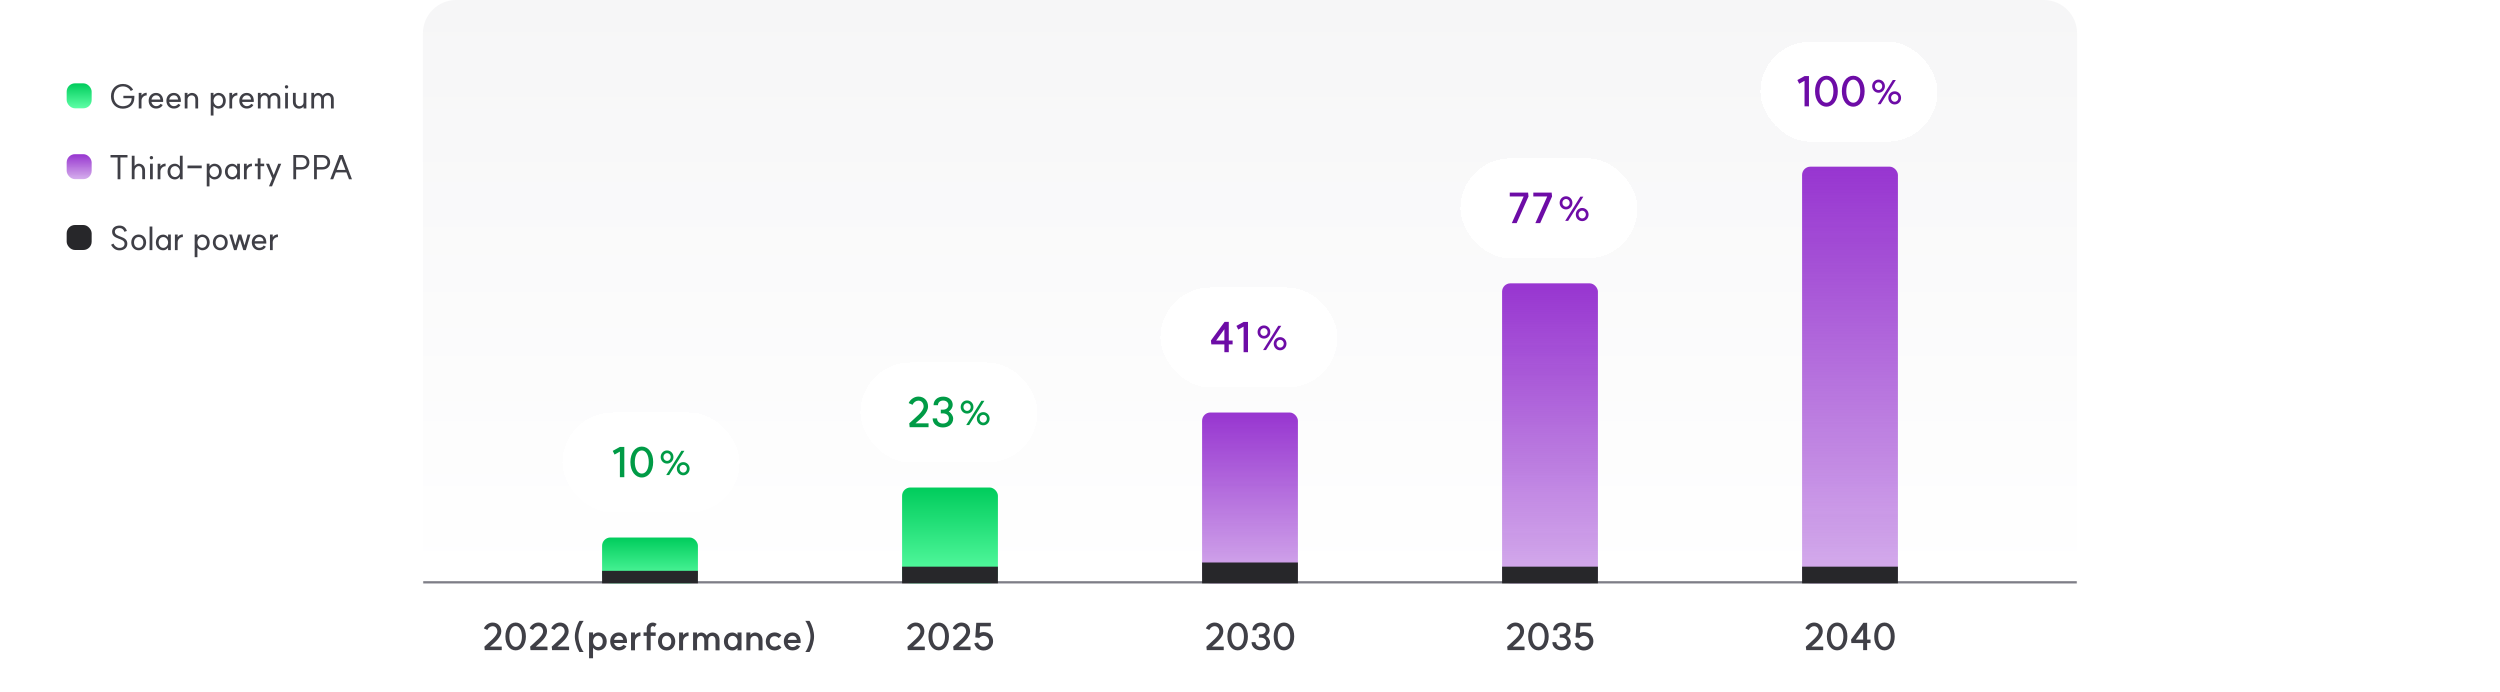 <svg width="1200" height="332" viewBox="0 0 1200 332" fill="none" xmlns="http://www.w3.org/2000/svg">
<path d="M0 316C0 324.837 7.163 332 16 332H1184C1192.84 332 1200 324.837 1200 316V16C1200 7.163 1192.84 0 1184 0H16C7.163 0 0 7.163 0 16V316Z" fill="white"/>
<mask id="path-2-inside-1_4155_2458" fill="white">
<path d="M203 16C203 7.163 210.163 0 219 0H981C989.837 0 997 7.163 997 16V280H203V16Z"/>
</mask>
<path d="M203 16C203 7.163 210.163 0 219 0H981C989.837 0 997 7.163 997 16V280H203V16Z" fill="url(#paint0_linear_4155_2458)"/>
<path d="M203 0H997H203ZM997 281H203V279H997V281ZM203 280V0V280ZM997 0V280V0Z" fill="#71717A" mask="url(#path-2-inside-1_4155_2458)"/>
<rect x="289" y="258" width="46" height="22" rx="4" fill="url(#paint1_linear_4155_2458)"/>
<rect x="289" y="274" width="46" height="6" fill="#27272A"/>
<path d="M232.504 310.38C235.132 307.86 238.714 305.304 238.714 303.09C238.714 301.614 237.778 300.57 236.446 300.57C235.42 300.57 234.394 301.308 233.926 302.37L232.252 301.632C232.972 299.976 234.718 298.824 236.446 298.824C238.912 298.824 240.622 300.588 240.622 303.09C240.622 305.844 237.634 308.292 235.204 310.38H240.838V312.054H232.684L232.504 310.38ZM247.519 310.488C249.319 310.488 250.525 308.472 250.525 305.502C250.525 302.514 249.319 300.498 247.519 300.498C245.719 300.498 244.495 302.514 244.495 305.502C244.495 308.472 245.719 310.488 247.519 310.488ZM242.587 305.502C242.587 301.578 244.621 298.824 247.519 298.824C250.399 298.824 252.433 301.578 252.433 305.502C252.433 309.408 250.399 312.18 247.519 312.18C244.621 312.18 242.587 309.408 242.587 305.502ZM254.459 310.38C257.087 307.86 260.669 305.304 260.669 303.09C260.669 301.614 259.733 300.57 258.401 300.57C257.375 300.57 256.349 301.308 255.881 302.37L254.207 301.632C254.927 299.976 256.673 298.824 258.401 298.824C260.867 298.824 262.577 300.588 262.577 303.09C262.577 305.844 259.589 308.292 257.159 310.38H262.793V312.054H254.639L254.459 310.38ZM264.83 310.38C267.458 307.86 271.04 305.304 271.04 303.09C271.04 301.614 270.104 300.57 268.772 300.57C267.746 300.57 266.72 301.308 266.252 302.37L264.578 301.632C265.298 299.976 267.044 298.824 268.772 298.824C271.238 298.824 272.948 300.588 272.948 303.09C272.948 305.844 269.96 308.292 267.53 310.38H273.164V312.054H265.01L264.83 310.38ZM275.921 305.502C275.921 303.162 276.839 300.084 278.135 298.032H280.151C278.675 300.066 277.649 303.144 277.649 305.502C277.649 307.86 278.675 310.938 280.151 312.972H278.135C276.839 310.92 275.921 307.842 275.921 305.502ZM287.032 310.596C288.418 310.596 289.318 309.516 289.318 307.878C289.318 306.24 288.418 305.16 287.032 305.16C285.736 305.16 284.674 306.366 284.674 307.878C284.674 309.39 285.736 310.596 287.032 310.596ZM282.748 315.96V303.558H284.656V304.818C285.34 303.918 286.474 303.558 287.14 303.558C289.534 303.558 291.226 305.34 291.226 307.878C291.226 310.434 289.534 312.216 287.14 312.216C286.456 312.216 285.34 311.838 284.656 310.938V315.96H282.748ZM297.02 312.198C294.59 312.198 292.88 310.416 292.88 307.896C292.88 305.358 294.59 303.576 297.02 303.576C299.684 303.576 300.53 305.754 300.584 305.898C301.106 307.122 300.944 308.49 300.944 308.634H294.752C294.968 309.786 295.94 310.578 297.02 310.578C298.442 310.578 299.018 309.75 299.162 309.498L300.692 310.182C300.278 311.154 299.072 312.198 297.02 312.198ZM294.752 307.122H299.144C298.964 306.06 298.352 305.196 297.02 305.196C295.868 305.196 294.968 306.006 294.752 307.122ZM302.888 312.162V303.576H304.796V304.836C305.372 304.026 306.416 303.486 307.424 303.54V305.304C305.894 305.232 304.796 306.582 304.796 307.896V312.162H302.888ZM312.326 312.162H310.418V305.232H308.906V303.54H310.418V301.74C310.418 300.156 311.516 298.95 313.1 298.842C313.838 298.788 314.756 299.076 315.188 299.508L314.216 300.912C313.82 300.57 313.568 300.498 313.262 300.534C312.704 300.588 312.326 301.056 312.326 301.74V303.54H314.738V305.232H312.326V312.162ZM319.977 310.596C321.309 310.596 322.209 309.534 322.209 307.896C322.209 306.276 321.309 305.196 319.977 305.196C318.645 305.196 317.745 306.258 317.745 307.896C317.745 309.534 318.627 310.596 319.977 310.596ZM315.837 307.896C315.837 305.358 317.547 303.558 319.977 303.558C322.407 303.558 324.117 305.358 324.117 307.896C324.117 310.416 322.407 312.234 319.977 312.234C317.547 312.234 315.837 310.416 315.837 307.896ZM325.968 312.162V303.576H327.876V304.836C328.452 304.026 329.496 303.486 330.504 303.54V305.304C328.974 305.232 327.876 306.582 327.876 307.896V312.162H325.968ZM343.452 307.284C343.452 306.06 342.786 305.25 341.814 305.25C340.716 305.25 339.978 306.096 339.978 307.194V312.162H338.052V307.284C338.052 306.06 337.404 305.25 336.45 305.25C335.352 305.25 334.578 306.186 334.578 307.392V312.162H332.67V303.576H334.578V304.746C335.082 304.062 335.82 303.594 336.63 303.594C337.656 303.594 338.664 304.242 339.168 305.142C339.762 304.242 340.914 303.594 341.94 303.594C343.974 303.594 345.378 305.106 345.378 307.212V312.162H343.452V307.284ZM351.546 312.234C349.17 312.234 347.478 310.434 347.478 307.914C347.478 305.394 349.17 303.594 351.546 303.594C352.392 303.594 353.328 303.99 354.012 304.8V303.576H355.92V312.162H354.012V311.01C353.328 311.874 352.392 312.234 351.546 312.234ZM349.386 307.914C349.386 309.534 350.304 310.614 351.672 310.614C352.932 310.614 354.012 309.48 354.03 307.914C354.012 306.348 352.932 305.214 351.672 305.214C350.304 305.214 349.386 306.276 349.386 307.914ZM364.111 307.428C364.111 306.06 363.409 305.232 362.221 305.232C361.051 305.25 360.151 306.168 360.169 307.428V312.162H358.261V303.576H360.169V304.746C360.709 304.08 361.627 303.594 362.455 303.594C364.075 303.594 366.019 304.656 366.019 307.356V312.162H364.111V307.428ZM371.862 310.398C372.528 310.398 373.302 310.056 373.788 309.516L375.102 310.83C374.364 311.64 373.014 312.216 371.934 312.216C369.378 312.216 367.578 310.416 367.578 307.896C367.578 305.358 369.378 303.558 371.934 303.558C373.068 303.558 374.328 304.134 375.102 304.962L373.788 306.258C373.302 305.718 372.528 305.376 371.862 305.376C370.44 305.376 369.486 306.366 369.486 307.896C369.486 309.408 370.44 310.398 371.862 310.398ZM380.376 312.198C377.946 312.198 376.236 310.416 376.236 307.896C376.236 305.358 377.946 303.576 380.376 303.576C383.04 303.576 383.886 305.754 383.94 305.898C384.462 307.122 384.3 308.49 384.3 308.634H378.108C378.324 309.786 379.296 310.578 380.376 310.578C381.798 310.578 382.374 309.75 382.518 309.498L384.048 310.182C383.634 311.154 382.428 312.198 380.376 312.198ZM378.108 307.122H382.5C382.32 306.06 381.708 305.196 380.376 305.196C379.224 305.196 378.324 306.006 378.108 307.122ZM390.753 305.502C390.753 307.842 389.853 310.902 388.557 312.972H386.541C387.999 310.956 389.025 307.86 389.025 305.502C389.025 303.144 387.999 300.048 386.541 298.032H388.557C389.853 300.102 390.753 303.162 390.753 305.502Z" fill="#3F3F46"/>
<rect x="433" y="234" width="46" height="46" rx="4" fill="url(#paint2_linear_4155_2458)"/>
<rect x="433" y="272" width="46" height="8" fill="#27272A"/>
<path d="M435.575 310.38C438.203 307.86 441.785 305.304 441.785 303.09C441.785 301.614 440.849 300.57 439.517 300.57C438.491 300.57 437.465 301.308 436.997 302.37L435.323 301.632C436.043 299.976 437.789 298.824 439.517 298.824C441.983 298.824 443.693 300.588 443.693 303.09C443.693 305.844 440.705 308.292 438.275 310.38H443.909V312.054H435.755L435.575 310.38ZM450.59 310.488C452.39 310.488 453.596 308.472 453.596 305.502C453.596 302.514 452.39 300.498 450.59 300.498C448.79 300.498 447.566 302.514 447.566 305.502C447.566 308.472 448.79 310.488 450.59 310.488ZM445.658 305.502C445.658 301.578 447.692 298.824 450.59 298.824C453.47 298.824 455.504 301.578 455.504 305.502C455.504 309.408 453.47 312.18 450.59 312.18C447.692 312.18 445.658 309.408 445.658 305.502ZM457.53 310.38C460.158 307.86 463.74 305.304 463.74 303.09C463.74 301.614 462.804 300.57 461.472 300.57C460.446 300.57 459.42 301.308 458.952 302.37L457.278 301.632C457.998 299.976 459.744 298.824 461.472 298.824C463.938 298.824 465.648 300.588 465.648 303.09C465.648 305.844 462.66 308.292 460.23 310.38H465.864V312.054H457.71L457.53 310.38ZM470.061 306.186L468.153 305.952L468.603 298.95H475.605V300.624H470.439L470.223 303.828C470.817 303.558 471.483 303.396 472.077 303.396C474.777 303.396 476.685 305.214 476.685 307.788C476.685 310.398 474.777 312.234 472.077 312.234C469.953 312.234 468.117 310.812 467.649 308.796L469.503 308.364C469.773 309.57 470.835 310.434 472.077 310.434C473.661 310.434 474.777 309.336 474.777 307.788C474.777 306.276 473.661 305.196 472.077 305.196C471.411 305.196 470.583 305.61 470.061 306.186Z" fill="#3F3F46"/>
<rect x="577" y="198" width="46" height="82" rx="4" fill="url(#paint3_linear_4155_2458)"/>
<rect x="577" y="270" width="46" height="10" fill="#27272A"/>
<path d="M579.065 310.38C581.693 307.86 585.275 305.304 585.275 303.09C585.275 301.614 584.339 300.57 583.007 300.57C581.981 300.57 580.955 301.308 580.487 302.37L578.813 301.632C579.533 299.976 581.279 298.824 583.007 298.824C585.473 298.824 587.183 300.588 587.183 303.09C587.183 305.844 584.195 308.292 581.765 310.38H587.399V312.054H579.245L579.065 310.38ZM594.08 310.488C595.88 310.488 597.086 308.472 597.086 305.502C597.086 302.514 595.88 300.498 594.08 300.498C592.28 300.498 591.056 302.514 591.056 305.502C591.056 308.472 592.28 310.488 594.08 310.488ZM589.148 305.502C589.148 301.578 591.182 298.824 594.08 298.824C596.96 298.824 598.994 301.578 598.994 305.502C598.994 309.408 596.96 312.18 594.08 312.18C591.182 312.18 589.148 309.408 589.148 305.502ZM607.716 305.286C608.886 305.97 609.624 307.248 609.624 308.346C609.624 310.578 607.788 312.162 605.178 312.162C602.586 312.162 600.75 310.542 600.75 308.238H602.658C602.658 309.552 603.702 310.47 605.178 310.47C606.69 310.47 607.77 309.552 607.77 308.238C607.77 306.978 606.708 306.078 605.214 306.078H604.278V304.476H605.232C606.6 304.476 607.572 303.666 607.572 302.514C607.572 301.344 606.636 300.534 605.304 300.534C603.972 300.534 603.054 301.362 603.054 302.532H601.146C601.146 300.354 602.856 298.842 605.304 298.842C607.716 298.842 609.426 300.318 609.426 302.406C609.426 303.414 608.778 304.602 607.716 305.286ZM616.299 310.488C618.099 310.488 619.305 308.472 619.305 305.502C619.305 302.514 618.099 300.498 616.299 300.498C614.499 300.498 613.275 302.514 613.275 305.502C613.275 308.472 614.499 310.488 616.299 310.488ZM611.367 305.502C611.367 301.578 613.401 298.824 616.299 298.824C619.179 298.824 621.213 301.578 621.213 305.502C621.213 309.408 619.179 312.18 616.299 312.18C613.401 312.18 611.367 309.408 611.367 305.502Z" fill="#3F3F46"/>
<rect x="721" y="136" width="46" height="144" rx="4" fill="url(#paint4_linear_4155_2458)"/>
<rect x="721" y="272" width="46" height="8" fill="#27272A"/>
<path d="M723.443 310.38C726.071 307.86 729.653 305.304 729.653 303.09C729.653 301.614 728.717 300.57 727.385 300.57C726.359 300.57 725.333 301.308 724.865 302.37L723.191 301.632C723.911 299.976 725.657 298.824 727.385 298.824C729.851 298.824 731.561 300.588 731.561 303.09C731.561 305.844 728.573 308.292 726.143 310.38H731.777V312.054H723.623L723.443 310.38ZM738.458 310.488C740.258 310.488 741.464 308.472 741.464 305.502C741.464 302.514 740.258 300.498 738.458 300.498C736.658 300.498 735.434 302.514 735.434 305.502C735.434 308.472 736.658 310.488 738.458 310.488ZM733.526 305.502C733.526 301.578 735.56 298.824 738.458 298.824C741.338 298.824 743.372 301.578 743.372 305.502C743.372 309.408 741.338 312.18 738.458 312.18C735.56 312.18 733.526 309.408 733.526 305.502ZM752.094 305.286C753.264 305.97 754.002 307.248 754.002 308.346C754.002 310.578 752.166 312.162 749.556 312.162C746.964 312.162 745.128 310.542 745.128 308.238H747.036C747.036 309.552 748.08 310.47 749.556 310.47C751.068 310.47 752.148 309.552 752.148 308.238C752.148 306.978 751.086 306.078 749.592 306.078H748.656V304.476H749.61C750.978 304.476 751.95 303.666 751.95 302.514C751.95 301.344 751.014 300.534 749.682 300.534C748.35 300.534 747.432 301.362 747.432 302.532H745.524C745.524 300.354 747.234 298.842 749.682 298.842C752.094 298.842 753.804 300.318 753.804 302.406C753.804 303.414 753.156 304.602 752.094 305.286ZM758.193 306.186L756.285 305.952L756.735 298.95H763.737V300.624H758.571L758.355 303.828C758.949 303.558 759.615 303.396 760.209 303.396C762.909 303.396 764.817 305.214 764.817 307.788C764.817 310.398 762.909 312.234 760.209 312.234C758.085 312.234 756.249 310.812 755.781 308.796L757.635 308.364C757.905 309.57 758.967 310.434 760.209 310.434C761.793 310.434 762.909 309.336 762.909 307.788C762.909 306.276 761.793 305.196 760.209 305.196C759.543 305.196 758.715 305.61 758.193 306.186Z" fill="#3F3F46"/>
<rect x="865" y="80" width="46" height="200" rx="4" fill="url(#paint5_linear_4155_2458)"/>
<rect x="865" y="272" width="46" height="8" fill="#27272A"/>
<path d="M866.81 310.38C869.438 307.86 873.02 305.304 873.02 303.09C873.02 301.614 872.084 300.57 870.752 300.57C869.726 300.57 868.7 301.308 868.232 302.37L866.558 301.632C867.278 299.976 869.024 298.824 870.752 298.824C873.218 298.824 874.928 300.588 874.928 303.09C874.928 305.844 871.94 308.292 869.51 310.38H875.144V312.054H866.99L866.81 310.38ZM881.825 310.488C883.625 310.488 884.831 308.472 884.831 305.502C884.831 302.514 883.625 300.498 881.825 300.498C880.025 300.498 878.801 302.514 878.801 305.502C878.801 308.472 880.025 310.488 881.825 310.488ZM876.893 305.502C876.893 301.578 878.927 298.824 881.825 298.824C884.705 298.824 886.739 301.578 886.739 305.502C886.739 309.408 884.705 312.18 881.825 312.18C878.927 312.18 876.893 309.408 876.893 305.502ZM896.217 298.95V307.014H897.873V308.67H896.217V312.054H894.309V308.67H888.675L888.495 307.014L894.399 298.95H896.217ZM890.763 307.014H894.309V302.136L890.763 307.014ZM904.554 310.488C906.354 310.488 907.56 308.472 907.56 305.502C907.56 302.514 906.354 300.498 904.554 300.498C902.754 300.498 901.53 302.514 901.53 305.502C901.53 308.472 902.754 310.488 904.554 310.488ZM899.622 305.502C899.622 301.578 901.656 298.824 904.554 298.824C907.434 298.824 909.468 301.578 909.468 305.502C909.468 309.408 907.434 312.18 904.554 312.18C901.656 312.18 899.622 309.408 899.622 305.502Z" fill="#3F3F46"/>
<g filter="url(#filter0_d_4155_2458)">
<rect x="270" y="194" width="85" height="48" rx="24" fill="white" shape-rendering="crispEdges"/>
<path d="M299.67 210.52V225.06L297.55 225.04V212.78L294.99 214.2L294.11 212.42L297.57 210.52H299.67ZM308.069 223.32C310.069 223.32 311.409 221.08 311.409 217.78C311.409 214.46 310.069 212.22 308.069 212.22C306.069 212.22 304.709 214.46 304.709 217.78C304.709 221.08 306.069 223.32 308.069 223.32ZM302.589 217.78C302.589 213.42 304.849 210.36 308.069 210.36C311.269 210.36 313.529 213.42 313.529 217.78C313.529 222.12 311.269 225.2 308.069 225.2C304.849 225.2 302.589 222.12 302.589 217.78Z" fill="#009B46"/>
<path d="M319.785 224.016L327.049 212.4H328.505L321.209 224.016H319.785ZM317.129 215.376C317.129 213.6 318.473 212.208 320.201 212.208C321.913 212.208 323.257 213.6 323.257 215.376C323.257 217.136 321.913 218.528 320.201 218.528C318.473 218.528 317.129 217.136 317.129 215.376ZM318.441 215.376C318.441 216.4 319.209 217.232 320.201 217.232C321.193 217.232 321.961 216.4 321.961 215.376C321.961 214.336 321.193 213.52 320.201 213.52C319.209 213.52 318.441 214.336 318.441 215.376ZM324.889 220.976C324.889 219.216 326.233 217.824 327.961 217.824C329.673 217.824 331.017 219.216 331.017 220.976C331.017 222.752 329.673 224.144 327.961 224.144C326.233 224.144 324.889 222.752 324.889 220.976ZM326.201 220.976C326.201 222.016 326.969 222.848 327.961 222.848C328.953 222.848 329.721 222.016 329.721 220.976C329.721 219.952 328.953 219.12 327.961 219.12C326.969 219.12 326.201 219.952 326.201 220.976Z" fill="#009B46"/>
</g>
<g filter="url(#filter1_d_4155_2458)">
<rect x="557" y="134" width="85" height="48" rx="24" fill="white" shape-rendering="crispEdges"/>
<path d="M589.818 150.5V159.46H591.658V161.3H589.818V165.06H587.698V161.3H581.438L581.238 159.46L587.798 150.5H589.818ZM583.758 159.46H587.698V154.04L583.758 159.46ZM599.041 150.52V165.06L596.921 165.04V152.78L594.361 154.2L593.481 152.42L596.941 150.52H599.041Z" fill="#6D0CA6"/>
<path d="M606.285 164.016L613.549 152.4H615.005L607.709 164.016H606.285ZM603.629 155.376C603.629 153.6 604.973 152.208 606.701 152.208C608.413 152.208 609.757 153.6 609.757 155.376C609.757 157.136 608.413 158.528 606.701 158.528C604.973 158.528 603.629 157.136 603.629 155.376ZM604.941 155.376C604.941 156.4 605.709 157.232 606.701 157.232C607.693 157.232 608.461 156.4 608.461 155.376C608.461 154.336 607.693 153.52 606.701 153.52C605.709 153.52 604.941 154.336 604.941 155.376ZM611.389 160.976C611.389 159.216 612.733 157.824 614.461 157.824C616.173 157.824 617.517 159.216 617.517 160.976C617.517 162.752 616.173 164.144 614.461 164.144C612.733 164.144 611.389 162.752 611.389 160.976ZM612.701 160.976C612.701 162.016 613.469 162.848 614.461 162.848C615.453 162.848 616.221 162.016 616.221 160.976C616.221 159.952 615.453 159.12 614.461 159.12C613.469 159.12 612.701 159.952 612.701 160.976Z" fill="#6D0CA6"/>
</g>
<g filter="url(#filter2_d_4155_2458)">
<rect x="413" y="170" width="85" height="48" rx="24" fill="white" shape-rendering="crispEdges"/>
<path d="M436.44 199.2C439.36 196.4 443.34 193.56 443.34 191.1C443.34 189.46 442.3 188.3 440.82 188.3C439.68 188.3 438.54 189.12 438.02 190.3L436.16 189.48C436.96 187.64 438.9 186.36 440.82 186.36C443.56 186.36 445.46 188.32 445.46 191.1C445.46 194.16 442.14 196.88 439.44 199.2H445.7V201.06H436.64L436.44 199.2ZM455.404 193.54C456.704 194.3 457.524 195.72 457.524 196.94C457.524 199.42 455.484 201.18 452.584 201.18C449.704 201.18 447.664 199.38 447.664 196.82H449.784C449.784 198.28 450.944 199.3 452.584 199.3C454.264 199.3 455.464 198.28 455.464 196.82C455.464 195.42 454.284 194.42 452.624 194.42H451.584V192.64H452.644C454.164 192.64 455.244 191.74 455.244 190.46C455.244 189.16 454.204 188.26 452.724 188.26C451.244 188.26 450.224 189.18 450.224 190.48H448.104C448.104 188.06 450.004 186.38 452.724 186.38C455.404 186.38 457.304 188.02 457.304 190.34C457.304 191.46 456.584 192.78 455.404 193.54Z" fill="#009B46"/>
<path d="M463.785 200.016L471.049 188.4H472.505L465.209 200.016H463.785ZM461.129 191.376C461.129 189.6 462.473 188.208 464.201 188.208C465.913 188.208 467.257 189.6 467.257 191.376C467.257 193.136 465.913 194.528 464.201 194.528C462.473 194.528 461.129 193.136 461.129 191.376ZM462.441 191.376C462.441 192.4 463.209 193.232 464.201 193.232C465.193 193.232 465.961 192.4 465.961 191.376C465.961 190.336 465.193 189.52 464.201 189.52C463.209 189.52 462.441 190.336 462.441 191.376ZM468.889 196.976C468.889 195.216 470.233 193.824 471.961 193.824C473.673 193.824 475.017 195.216 475.017 196.976C475.017 198.752 473.673 200.144 471.961 200.144C470.233 200.144 468.889 198.752 468.889 196.976ZM470.201 196.976C470.201 198.016 470.969 198.848 471.961 198.848C472.953 198.848 473.721 198.016 473.721 196.976C473.721 195.952 472.953 195.12 471.961 195.12C470.969 195.12 470.201 195.952 470.201 196.976Z" fill="#009B46"/>
</g>
<g filter="url(#filter3_d_4155_2458)">
<rect x="701" y="72" width="85" height="48" rx="24" fill="white" shape-rendering="crispEdges"/>
<path d="M727.983 103.1H725.663L731.363 90.3L724.683 90.32V88.44H733.483L733.683 90.3L727.983 103.1ZM739.291 103.1H736.971L742.671 90.3L735.991 90.32V88.44H744.791L744.991 90.3L739.291 103.1Z" fill="#6D0CA6"/>
<path d="M751.285 102.016L758.549 90.4H760.005L752.709 102.016H751.285ZM748.629 93.376C748.629 91.6 749.973 90.208 751.701 90.208C753.413 90.208 754.757 91.6 754.757 93.376C754.757 95.136 753.413 96.528 751.701 96.528C749.973 96.528 748.629 95.136 748.629 93.376ZM749.941 93.376C749.941 94.4 750.709 95.232 751.701 95.232C752.693 95.232 753.461 94.4 753.461 93.376C753.461 92.336 752.693 91.52 751.701 91.52C750.709 91.52 749.941 92.336 749.941 93.376ZM756.389 98.976C756.389 97.216 757.733 95.824 759.461 95.824C761.173 95.824 762.517 97.216 762.517 98.976C762.517 100.752 761.173 102.144 759.461 102.144C757.733 102.144 756.389 100.752 756.389 98.976ZM757.701 98.976C757.701 100.016 758.469 100.848 759.461 100.848C760.453 100.848 761.221 100.016 761.221 98.976C761.221 97.952 760.453 97.12 759.461 97.12C758.469 97.12 757.701 97.952 757.701 98.976Z" fill="#6D0CA6"/>
</g>
<g filter="url(#filter4_d_4155_2458)">
<rect x="845" y="16" width="85" height="48" rx="24" fill="white" shape-rendering="crispEdges"/>
<path d="M868.298 32.52V47.06L866.178 47.04V34.78L863.618 36.2L862.738 34.42L866.198 32.52H868.298ZM876.698 45.32C878.698 45.32 880.038 43.08 880.038 39.78C880.038 36.46 878.698 34.22 876.698 34.22C874.698 34.22 873.338 36.46 873.338 39.78C873.338 43.08 874.698 45.32 876.698 45.32ZM871.218 39.78C871.218 35.42 873.478 32.36 876.698 32.36C879.898 32.36 882.158 35.42 882.158 39.78C882.158 44.12 879.898 47.2 876.698 47.2C873.478 47.2 871.218 44.12 871.218 39.78ZM889.569 45.32C891.569 45.32 892.909 43.08 892.909 39.78C892.909 36.46 891.569 34.22 889.569 34.22C887.569 34.22 886.209 36.46 886.209 39.78C886.209 43.08 887.569 45.32 889.569 45.32ZM884.089 39.78C884.089 35.42 886.349 32.36 889.569 32.36C892.769 32.36 895.029 35.42 895.029 39.78C895.029 44.12 892.769 47.2 889.569 47.2C886.349 47.2 884.089 44.12 884.089 39.78Z" fill="#6D0CA6"/>
<path d="M901.285 46.016L908.549 34.4H910.005L902.709 46.016H901.285ZM898.629 37.376C898.629 35.6 899.973 34.208 901.701 34.208C903.413 34.208 904.757 35.6 904.757 37.376C904.757 39.136 903.413 40.528 901.701 40.528C899.973 40.528 898.629 39.136 898.629 37.376ZM899.941 37.376C899.941 38.4 900.709 39.232 901.701 39.232C902.693 39.232 903.461 38.4 903.461 37.376C903.461 36.336 902.693 35.52 901.701 35.52C900.709 35.52 899.941 36.336 899.941 37.376ZM906.389 42.976C906.389 41.216 907.733 39.824 909.461 39.824C911.173 39.824 912.517 41.216 912.517 42.976C912.517 44.752 911.173 46.144 909.461 46.144C907.733 46.144 906.389 44.752 906.389 42.976ZM907.701 42.976C907.701 44.016 908.469 44.848 909.461 44.848C910.453 44.848 911.221 44.016 911.221 42.976C911.221 41.952 910.453 41.12 909.461 41.12C908.469 41.12 907.701 41.952 907.701 42.976Z" fill="#6D0CA6"/>
</g>
<rect x="32" y="40" width="12" height="12" rx="4" fill="url(#paint6_linear_4155_2458)"/>
<path d="M64.496 45.984C64.496 46.384 64.48 46.896 64.48 46.944C64.48 50.256 62.144 52.112 59.008 52.176C55.648 52.176 53.264 49.712 53.264 46.224C53.264 42.736 55.648 40.288 59.008 40.288C62.64 40.288 63.888 43.104 63.888 43.104L62.72 43.664C62.72 43.664 61.776 41.472 59.008 41.472C56.416 41.472 54.608 43.424 54.608 46.224C54.608 49.04 56.416 50.992 59.008 50.992C61.408 50.912 63.184 49.68 63.2 47.136H59.216V45.984H64.496ZM66.589 52.048V44.592H67.917V45.824C68.413 45.024 69.421 44.48 70.413 44.528V45.808C69.053 45.76 67.917 46.944 67.917 48.256V52.048H66.589ZM74.918 52.112C72.822 52.112 71.35 50.544 71.35 48.352C71.35 46.144 72.822 44.592 74.918 44.592C77.222 44.592 77.925 46.448 77.99 46.624C78.438 47.776 78.293 48.88 78.293 48.928H72.694C72.885 50.112 73.814 50.944 74.918 50.944C76.389 50.944 76.933 50.016 77.046 49.84L78.102 50.384C77.734 51.216 76.677 52.112 74.918 52.112ZM72.694 47.792L76.998 47.776C76.853 46.64 76.293 45.76 74.918 45.76C73.781 45.76 72.885 46.592 72.694 47.792ZM83.433 52.112C81.337 52.112 79.865 50.544 79.865 48.352C79.865 46.144 81.337 44.592 83.433 44.592C85.737 44.592 86.441 46.448 86.505 46.624C86.953 47.776 86.809 48.88 86.809 48.928H81.209C81.401 50.112 82.329 50.944 83.433 50.944C84.905 50.944 85.449 50.016 85.561 49.84L86.617 50.384C86.249 51.216 85.193 52.112 83.433 52.112ZM81.209 47.792L85.513 47.776C85.369 46.64 84.809 45.76 83.433 45.76C82.297 45.76 81.401 46.592 81.209 47.792ZM93.773 47.76C93.773 46.56 93.069 45.776 92.013 45.776C90.829 45.776 89.997 46.688 89.997 47.76V52.048H88.669V44.592H89.997V45.68C90.509 45.04 91.341 44.592 92.077 44.592C93.709 44.592 95.101 45.712 95.101 47.664V52.048H93.773V47.76ZM104.772 50.96C106.132 50.96 107.044 49.904 107.044 48.352C107.044 46.816 106.132 45.744 104.772 45.744C103.54 45.744 102.5 46.928 102.5 48.352C102.5 49.792 103.54 50.96 104.772 50.96ZM101.156 55.456V44.576H102.484V45.84C103.044 44.992 104.068 44.576 104.82 44.576C106.9 44.576 108.372 46.144 108.372 48.352C108.372 50.576 106.9 52.144 104.82 52.144C104.036 52.144 103.044 51.664 102.484 50.864V55.456H101.156ZM110.105 52.048V44.592H111.433V45.824C111.929 45.024 112.937 44.48 113.929 44.528V45.808C112.569 45.76 111.433 46.944 111.433 48.256V52.048H110.105ZM118.433 52.112C116.337 52.112 114.865 50.544 114.865 48.352C114.865 46.144 116.337 44.592 118.433 44.592C120.737 44.592 121.441 46.448 121.505 46.624C121.953 47.776 121.809 48.88 121.809 48.928H116.209C116.401 50.112 117.329 50.944 118.433 50.944C119.905 50.944 120.449 50.016 120.561 49.84L121.617 50.384C121.249 51.216 120.193 52.112 118.433 52.112ZM116.209 47.792L120.513 47.776C120.369 46.64 119.809 45.76 118.433 45.76C117.297 45.76 116.401 46.592 116.209 47.792ZM133.205 47.6C133.205 46.512 132.565 45.776 131.637 45.776C130.565 45.776 129.829 46.48 129.829 47.472V52.048H128.485V47.6C128.485 46.512 127.861 45.776 126.949 45.776C125.861 45.776 125.109 46.688 125.109 47.744V52.048H123.781V44.592H125.109V45.664C125.557 45.024 126.293 44.592 126.997 44.592C127.925 44.592 128.837 45.152 129.269 45.968C129.765 45.152 130.741 44.592 131.669 44.592C133.349 44.592 134.549 45.792 134.549 47.504V52.048H133.205V47.6ZM136.874 44.576H138.202V52.048H136.874V44.576ZM136.73 41.68C136.73 41.216 137.066 40.88 137.546 40.88C138.01 40.88 138.346 41.216 138.346 41.68C138.346 42.16 138.01 42.496 137.546 42.496C137.066 42.496 136.73 42.16 136.73 41.68ZM141.951 48.928C141.951 50.112 142.671 50.976 143.711 50.976C144.895 50.976 145.711 50.224 145.711 49.04V44.592H147.055V52.048H145.711V51.104C145.215 51.744 144.383 52.16 143.631 52.16C141.871 52.16 140.607 50.832 140.607 49.04V44.592H141.951V48.928ZM158.861 47.6C158.861 46.512 158.221 45.776 157.293 45.776C156.221 45.776 155.485 46.48 155.485 47.472V52.048H154.141V47.6C154.141 46.512 153.517 45.776 152.605 45.776C151.517 45.776 150.765 46.688 150.765 47.744V52.048H149.437V44.592H150.765V45.664C151.213 45.024 151.949 44.592 152.653 44.592C153.581 44.592 154.493 45.152 154.925 45.968C155.421 45.152 156.397 44.592 157.325 44.592C159.005 44.592 160.205 45.792 160.205 47.504V52.048H158.861V47.6Z" fill="#3F3F46"/>
<rect x="32" y="74" width="12" height="12" rx="4" fill="url(#paint7_linear_4155_2458)"/>
<path d="M61.2 74.4V75.584H57.792V86.048H56.448V75.584H53.04V74.4H61.2ZM68.273 81.904C68.273 80.624 67.602 79.744 66.594 79.744C65.505 79.744 64.594 80.848 64.594 82.144V86H63.249V74.752H64.594V79.68C65.041 79.024 65.793 78.56 66.594 78.56C68.353 78.56 69.618 79.92 69.618 81.792V86H68.273V81.904ZM72.015 78.576H73.343V86.048H72.015V78.576ZM71.871 75.68C71.871 75.216 72.207 74.88 72.687 74.88C73.151 74.88 73.487 75.216 73.487 75.68C73.487 76.16 73.151 76.496 72.687 76.496C72.207 76.496 71.871 76.16 71.871 75.68ZM75.667 86.048V78.592H76.995V79.824C77.491 79.024 78.499 78.48 79.491 78.528V79.808C78.131 79.76 76.995 80.944 76.995 82.256V86.048H75.667ZM83.98 86.144C81.9 86.144 80.428 84.576 80.428 82.352C80.428 80.144 81.9 78.576 83.98 78.576C84.78 78.576 85.724 78.944 86.348 79.888V74.752H87.676V86.048H86.348V84.832C85.708 85.744 84.78 86.144 83.98 86.144ZM81.756 82.352C81.756 83.904 82.684 84.976 84.044 84.976C85.276 84.976 86.348 83.808 86.348 82.352C86.348 80.928 85.276 79.744 84.044 79.744C82.684 79.744 81.756 80.816 81.756 82.352ZM89.994 79.44H96.826V80.768H89.994V79.44ZM102.85 84.96C104.21 84.96 105.122 83.904 105.122 82.352C105.122 80.816 104.21 79.744 102.85 79.744C101.618 79.744 100.578 80.928 100.578 82.352C100.578 83.792 101.618 84.96 102.85 84.96ZM99.234 89.456V78.576H100.562V79.84C101.122 78.992 102.146 78.576 102.898 78.576C104.978 78.576 106.45 80.144 106.45 82.352C106.45 84.576 104.978 86.144 102.898 86.144C102.114 86.144 101.122 85.664 100.562 84.864V89.456H99.234ZM111.511 86.144C109.447 86.144 107.975 84.576 107.975 82.384C107.975 80.176 109.447 78.608 111.511 78.608C112.311 78.608 113.191 79.008 113.831 79.872V78.592H115.159V86.048H113.831V84.848C113.175 85.792 112.311 86.144 111.511 86.144ZM109.303 82.384C109.303 83.904 110.231 84.976 111.559 84.976C112.759 84.976 113.831 83.888 113.847 82.384C113.831 80.88 112.759 79.776 111.559 79.776C110.231 79.776 109.303 80.832 109.303 82.384ZM117.105 86.048V78.592H118.433V79.824C118.929 79.024 119.937 78.48 120.929 78.528V79.808C119.569 79.76 118.433 80.944 118.433 82.256V86.048H117.105ZM123.706 86.048V79.76H122.346V78.576H123.706V76H125.05V78.576H126.81V79.76H125.05V86.048H123.706ZM130.572 89.44H129.116L130.684 85.616L127.676 78.592H129.132L131.388 84.032L133.548 78.592H134.988L130.572 89.44ZM144.862 80.192C146.238 80.192 147.198 79.232 147.198 77.888C147.198 76.544 146.222 75.584 144.846 75.584H142.126L142.142 80.192H144.862ZM140.798 86.048V74.4H144.894C147.022 74.4 148.51 75.84 148.51 77.888C148.51 79.92 147.022 81.36 144.894 81.36H142.142V86.048H140.798ZM154.815 80.192C156.191 80.192 157.151 79.232 157.151 77.888C157.151 76.544 156.175 75.584 154.799 75.584H152.079L152.095 80.192H154.815ZM150.751 86.048V74.4H154.847C156.975 74.4 158.463 75.84 158.463 77.888C158.463 79.92 156.975 81.36 154.847 81.36H152.095V86.048H150.751ZM164.558 74.4L168.942 86.048H167.518L166.286 82.752H161.214L159.934 86.048H158.51L162.974 74.4H164.558ZM161.646 81.584H165.838L163.774 76.096L161.646 81.584Z" fill="#3F3F46"/>
<rect x="32" y="108" width="12" height="12" rx="4" fill="#27272A"/>
<path d="M54.416 116.912C55.024 118.128 56.048 118.992 57.248 118.992C58.816 119.024 59.792 118.224 59.792 116.976C59.792 114 53.808 115.248 53.808 111.2C53.808 109.328 55.376 108.256 57.456 108.272C59.056 108.304 60.352 109.152 60.912 110.848L59.712 111.264C59.36 110.128 58.496 109.472 57.44 109.456C56.096 109.44 55.136 110.08 55.136 111.2C55.136 114.144 61.12 112.944 61.12 116.992C61.12 118.912 59.616 120.208 57.232 120.176C55.536 120.144 54.24 119.2 53.28 117.52L54.416 116.912ZM66.558 118.96C67.886 118.96 68.798 117.904 68.798 116.368C68.798 114.832 67.886 113.76 66.558 113.76C65.246 113.76 64.334 114.816 64.334 116.368C64.334 117.92 65.23 118.96 66.558 118.96ZM63.006 116.368C63.006 114.16 64.478 112.576 66.558 112.576C68.654 112.576 70.142 114.16 70.142 116.368C70.142 118.56 68.654 120.144 66.558 120.144C64.478 120.144 63.006 118.56 63.006 116.368ZM71.807 108.752H73.135V120.048H71.807V108.752ZM78.354 120.144C76.29 120.144 74.818 118.576 74.818 116.384C74.818 114.176 76.29 112.608 78.354 112.608C79.154 112.608 80.034 113.008 80.674 113.872V112.592H82.002V120.048H80.674V118.848C80.018 119.792 79.154 120.144 78.354 120.144ZM76.146 116.384C76.146 117.904 77.074 118.976 78.402 118.976C79.602 118.976 80.674 117.888 80.69 116.384C80.674 114.88 79.602 113.776 78.402 113.776C77.074 113.776 76.146 114.832 76.146 116.384ZM83.948 120.048V112.592H85.276V113.824C85.772 113.024 86.781 112.48 87.772 112.528V113.808C86.412 113.76 85.276 114.944 85.276 116.256V120.048H83.948ZM97.053 118.96C98.413 118.96 99.325 117.904 99.325 116.352C99.325 114.816 98.413 113.744 97.053 113.744C95.821 113.744 94.781 114.928 94.781 116.352C94.781 117.792 95.821 118.96 97.053 118.96ZM93.437 123.456V112.576H94.765V113.84C95.325 112.992 96.349 112.576 97.101 112.576C99.181 112.576 100.653 114.144 100.653 116.352C100.653 118.576 99.181 120.144 97.101 120.144C96.317 120.144 95.325 119.664 94.765 118.864V123.456H93.437ZM105.73 118.96C107.058 118.96 107.97 117.904 107.97 116.368C107.97 114.832 107.058 113.76 105.73 113.76C104.418 113.76 103.506 114.816 103.506 116.368C103.506 117.92 104.402 118.96 105.73 118.96ZM102.178 116.368C102.178 114.16 103.65 112.576 105.73 112.576C107.826 112.576 109.314 114.16 109.314 116.368C109.314 118.56 107.826 120.144 105.73 120.144C103.65 120.144 102.178 118.56 102.178 116.368ZM120.21 112.592L118.002 120.048H116.786L115.154 114.832L113.554 120.048H112.338L110.082 112.592H111.458L112.962 117.776L114.466 112.592H115.81L117.378 117.792L118.834 112.592H120.21ZM124.433 120.112C122.337 120.112 120.865 118.544 120.865 116.352C120.865 114.144 122.337 112.592 124.433 112.592C126.737 112.592 127.441 114.448 127.505 114.624C127.953 115.776 127.809 116.88 127.809 116.928H122.209C122.401 118.112 123.329 118.944 124.433 118.944C125.905 118.944 126.449 118.016 126.561 117.84L127.617 118.384C127.249 119.216 126.193 120.112 124.433 120.112ZM122.209 115.792L126.513 115.776C126.369 114.64 125.809 113.76 124.433 113.76C123.297 113.76 122.401 114.592 122.209 115.792ZM129.589 120.048V112.592H130.917V113.824C131.413 113.024 132.421 112.48 133.413 112.528V113.808C132.053 113.76 130.917 114.944 130.917 116.256V120.048H129.589Z" fill="#3F3F46"/>
<defs>
<filter id="filter0_d_4155_2458" x="255" y="183" width="115" height="78" filterUnits="userSpaceOnUse" color-interpolation-filters="sRGB">
<feFlood flood-opacity="0" result="BackgroundImageFix"/>
<feColorMatrix in="SourceAlpha" type="matrix" values="0 0 0 0 0 0 0 0 0 0 0 0 0 0 0 0 0 0 127 0" result="hardAlpha"/>
<feOffset dy="4"/>
<feGaussianBlur stdDeviation="7.5"/>
<feComposite in2="hardAlpha" operator="out"/>
<feColorMatrix type="matrix" values="0 0 0 0 0 0 0 0 0 0 0 0 0 0 0 0 0 0 0.15 0"/>
<feBlend mode="normal" in2="BackgroundImageFix" result="effect1_dropShadow_4155_2458"/>
<feBlend mode="normal" in="SourceGraphic" in2="effect1_dropShadow_4155_2458" result="shape"/>
</filter>
<filter id="filter1_d_4155_2458" x="542" y="123" width="115" height="78" filterUnits="userSpaceOnUse" color-interpolation-filters="sRGB">
<feFlood flood-opacity="0" result="BackgroundImageFix"/>
<feColorMatrix in="SourceAlpha" type="matrix" values="0 0 0 0 0 0 0 0 0 0 0 0 0 0 0 0 0 0 127 0" result="hardAlpha"/>
<feOffset dy="4"/>
<feGaussianBlur stdDeviation="7.5"/>
<feComposite in2="hardAlpha" operator="out"/>
<feColorMatrix type="matrix" values="0 0 0 0 0 0 0 0 0 0 0 0 0 0 0 0 0 0 0.15 0"/>
<feBlend mode="normal" in2="BackgroundImageFix" result="effect1_dropShadow_4155_2458"/>
<feBlend mode="normal" in="SourceGraphic" in2="effect1_dropShadow_4155_2458" result="shape"/>
</filter>
<filter id="filter2_d_4155_2458" x="398" y="159" width="115" height="78" filterUnits="userSpaceOnUse" color-interpolation-filters="sRGB">
<feFlood flood-opacity="0" result="BackgroundImageFix"/>
<feColorMatrix in="SourceAlpha" type="matrix" values="0 0 0 0 0 0 0 0 0 0 0 0 0 0 0 0 0 0 127 0" result="hardAlpha"/>
<feOffset dy="4"/>
<feGaussianBlur stdDeviation="7.5"/>
<feComposite in2="hardAlpha" operator="out"/>
<feColorMatrix type="matrix" values="0 0 0 0 0 0 0 0 0 0 0 0 0 0 0 0 0 0 0.15 0"/>
<feBlend mode="normal" in2="BackgroundImageFix" result="effect1_dropShadow_4155_2458"/>
<feBlend mode="normal" in="SourceGraphic" in2="effect1_dropShadow_4155_2458" result="shape"/>
</filter>
<filter id="filter3_d_4155_2458" x="686" y="61" width="115" height="78" filterUnits="userSpaceOnUse" color-interpolation-filters="sRGB">
<feFlood flood-opacity="0" result="BackgroundImageFix"/>
<feColorMatrix in="SourceAlpha" type="matrix" values="0 0 0 0 0 0 0 0 0 0 0 0 0 0 0 0 0 0 127 0" result="hardAlpha"/>
<feOffset dy="4"/>
<feGaussianBlur stdDeviation="7.5"/>
<feComposite in2="hardAlpha" operator="out"/>
<feColorMatrix type="matrix" values="0 0 0 0 0 0 0 0 0 0 0 0 0 0 0 0 0 0 0.15 0"/>
<feBlend mode="normal" in2="BackgroundImageFix" result="effect1_dropShadow_4155_2458"/>
<feBlend mode="normal" in="SourceGraphic" in2="effect1_dropShadow_4155_2458" result="shape"/>
</filter>
<filter id="filter4_d_4155_2458" x="830" y="5" width="115" height="78" filterUnits="userSpaceOnUse" color-interpolation-filters="sRGB">
<feFlood flood-opacity="0" result="BackgroundImageFix"/>
<feColorMatrix in="SourceAlpha" type="matrix" values="0 0 0 0 0 0 0 0 0 0 0 0 0 0 0 0 0 0 127 0" result="hardAlpha"/>
<feOffset dy="4"/>
<feGaussianBlur stdDeviation="7.5"/>
<feComposite in2="hardAlpha" operator="out"/>
<feColorMatrix type="matrix" values="0 0 0 0 0 0 0 0 0 0 0 0 0 0 0 0 0 0 0.15 0"/>
<feBlend mode="normal" in2="BackgroundImageFix" result="effect1_dropShadow_4155_2458"/>
<feBlend mode="normal" in="SourceGraphic" in2="effect1_dropShadow_4155_2458" result="shape"/>
</filter>
<linearGradient id="paint0_linear_4155_2458" x1="600" y1="0" x2="600" y2="280" gradientUnits="userSpaceOnUse">
<stop stop-color="#F6F6F7"/>
<stop offset="1" stop-color="white"/>
</linearGradient>
<linearGradient id="paint1_linear_4155_2458" x1="312" y1="258" x2="312" y2="280" gradientUnits="userSpaceOnUse">
<stop stop-color="#00CC5C"/>
<stop offset="1" stop-color="#5EFFA6"/>
</linearGradient>
<linearGradient id="paint2_linear_4155_2458" x1="456" y1="234" x2="456" y2="280" gradientUnits="userSpaceOnUse">
<stop stop-color="#00CC5C"/>
<stop offset="1" stop-color="#5EFFA6"/>
</linearGradient>
<linearGradient id="paint3_linear_4155_2458" x1="600" y1="198" x2="600" y2="280" gradientUnits="userSpaceOnUse">
<stop stop-color="#9735D0"/>
<stop offset="1" stop-color="#9735D0" stop-opacity="0.4"/>
</linearGradient>
<linearGradient id="paint4_linear_4155_2458" x1="744" y1="136" x2="744" y2="280" gradientUnits="userSpaceOnUse">
<stop stop-color="#9735D0"/>
<stop offset="1" stop-color="#9735D0" stop-opacity="0.4"/>
</linearGradient>
<linearGradient id="paint5_linear_4155_2458" x1="888" y1="80" x2="888" y2="280" gradientUnits="userSpaceOnUse">
<stop stop-color="#9735D0"/>
<stop offset="1" stop-color="#9735D0" stop-opacity="0.4"/>
</linearGradient>
<linearGradient id="paint6_linear_4155_2458" x1="38" y1="40" x2="38" y2="52" gradientUnits="userSpaceOnUse">
<stop stop-color="#00CC5C"/>
<stop offset="1" stop-color="#5EFFA6"/>
</linearGradient>
<linearGradient id="paint7_linear_4155_2458" x1="38" y1="74" x2="38" y2="86" gradientUnits="userSpaceOnUse">
<stop stop-color="#9735D0"/>
<stop offset="1" stop-color="#9735D0" stop-opacity="0.4"/>
</linearGradient>
</defs>
</svg>
